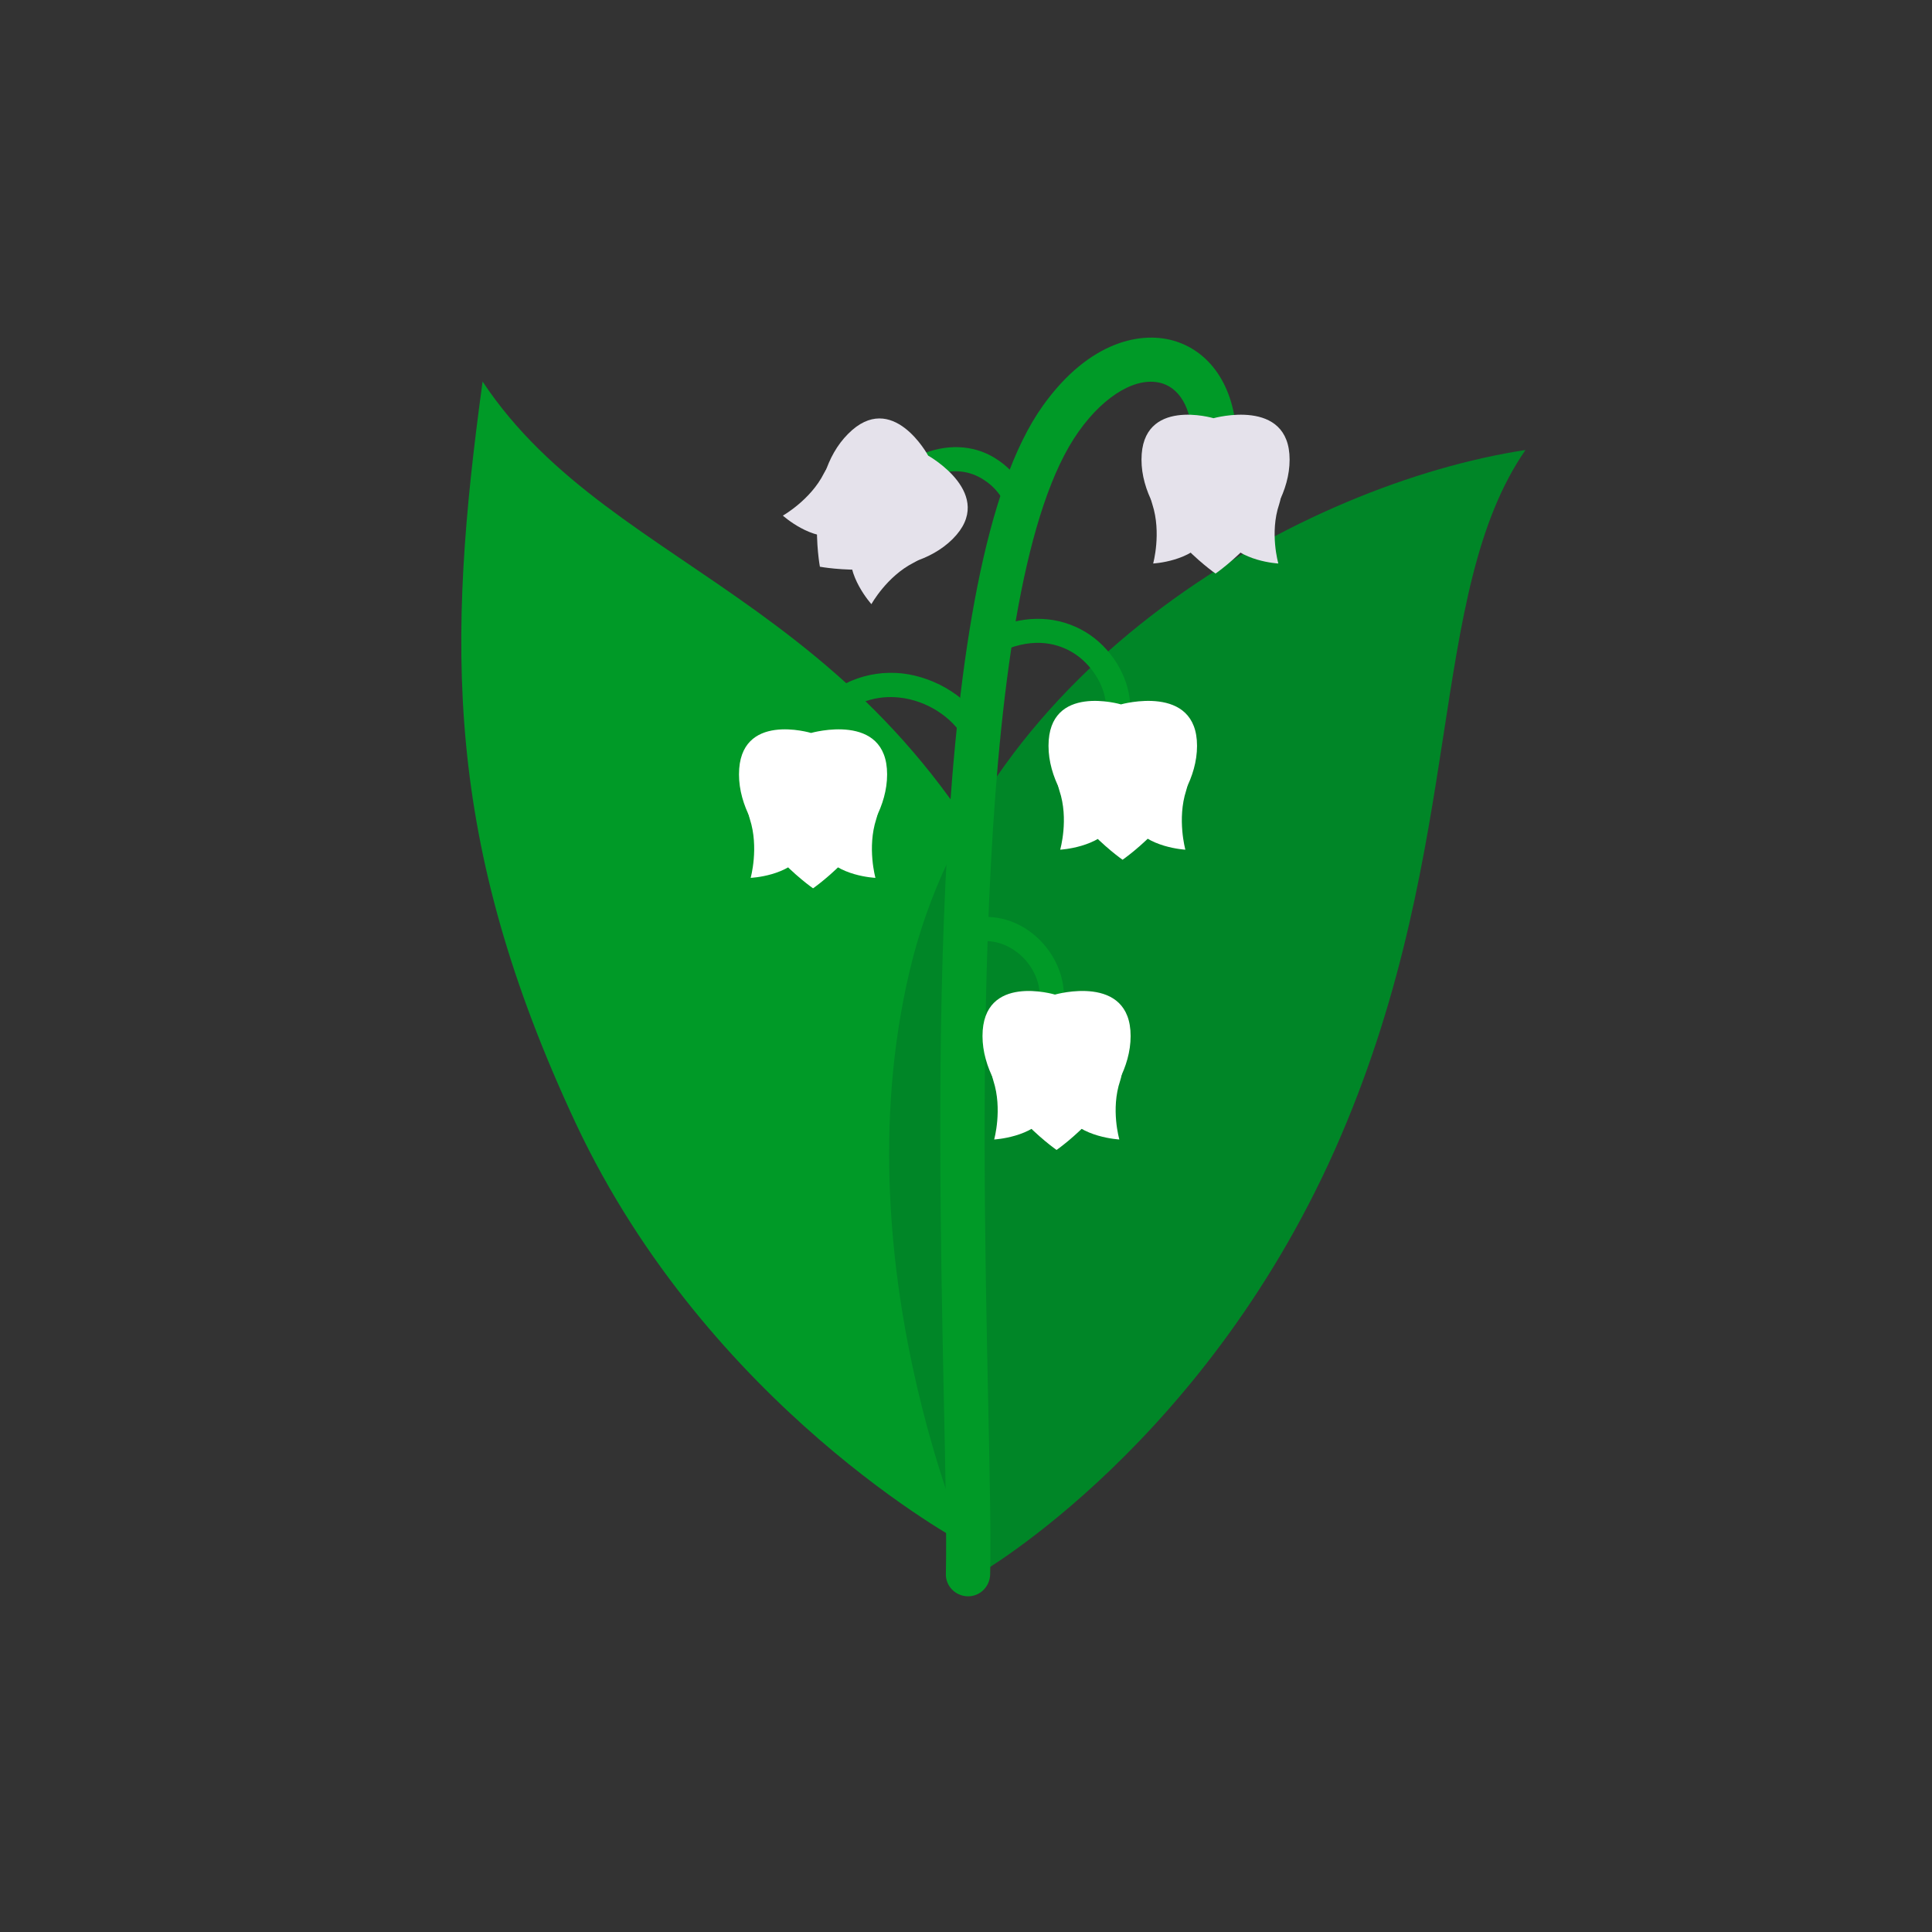 <svg version="1.2" xmlns="http://www.w3.org/2000/svg" viewBox="0 0 480 480" width="480" height="480">
	<rect x="0" y="0" width="480" height="480" fill="#333333" stroke="none"/>
	<title>Flower</title>
	<style>
		.s0 { fill: #009a27 } 
		.s1 { fill: #008627 } 
		.s2 { fill: #e5e2eb } 
		.s3 { fill: #ffffff } 
	</style>
	<g id="&lt;Group&gt;">
		<g id="&lt;Group&gt;">
		</g>
		<g id="&lt;Group&gt;">
		</g>
		<g id="&lt;Group&gt;">
			<g id="&lt;Group&gt;">
			</g>
			<g id="&lt;Group&gt;">
			</g>
			<g id="&lt;Group&gt;">
			</g>
			<g id="&lt;Group&gt;">
			</g>
			<g id="&lt;Group&gt;">
			</g>
			<g id="&lt;Group&gt;">
			</g>
			<g id="&lt;Group&gt;">
			</g>
			<g id="&lt;Group&gt;">
			</g>
			<g id="&lt;Group&gt;">
			</g>
			<g id="&lt;Group&gt;">
			</g>
			<g id="&lt;Group&gt;">
			</g>
			<g id="&lt;Group&gt;">
			</g>
			<g id="&lt;Group&gt;">
			</g>
			<g id="&lt;Group&gt;">
			</g>
			<g id="&lt;Group&gt;">
			</g>
		</g>
		<g id="&lt;Group&gt;">
			<g id="&lt;Group&gt;">
			</g>
			<g id="&lt;Group&gt;">
			</g>
			<g id="&lt;Group&gt;">
			</g>
			<g id="&lt;Group&gt;">
			</g>
			<g id="&lt;Group&gt;">
			</g>
			<g id="&lt;Group&gt;">
			</g>
			<g id="&lt;Group&gt;">
			</g>
			<g id="&lt;Group&gt;">
			</g>
			<g id="&lt;Group&gt;">
			</g>
			<g id="&lt;Group&gt;">
			</g>
			<g id="&lt;Group&gt;">
			</g>
			<g id="&lt;Group&gt;">
			</g>
			<g id="&lt;Group&gt;">
			</g>
			<g id="&lt;Group&gt;">
			</g>
			<g id="&lt;Group&gt;">
			</g>
		</g>
		<g id="&lt;Group&gt;">
			<g id="&lt;Group&gt;">
			</g>
			<g id="&lt;Group&gt;">
			</g>
			<g id="&lt;Group&gt;">
			</g>
			<g id="&lt;Group&gt;">
			</g>
			<g id="&lt;Group&gt;">
			</g>
			<g id="&lt;Group&gt;">
			</g>
		</g>
		<g id="&lt;Group&gt;">
		</g>
		<g id="&lt;Group&gt;">
		</g>
		<g id="&lt;Group&gt;">
		</g>
		<g id="&lt;Group&gt;">
		</g>
		<g id="&lt;Group&gt;">
		</g>
		<g id="&lt;Group&gt;">
		</g>
		<g id="&lt;Group&gt;">
		</g>
		<g id="&lt;Group&gt;">
		</g>
		<g id="&lt;Group&gt;">
		</g>
		<g id="&lt;Group&gt;">
		</g>
		<g id="&lt;Group&gt;">
		</g>
		<g id="&lt;Group&gt;">
		</g>
		<g id="&lt;Group&gt;">
		</g>
		<g id="&lt;Group&gt;">
		</g>
		<g id="&lt;Group&gt;">
		</g>
		<g id="&lt;Group&gt;">
		</g>
		<g id="&lt;Group&gt;">
			<g id="&lt;Group&gt;">
				<g id="&lt;Group&gt;">
					<g id="&lt;Group&gt;">
					</g>
					<g id="&lt;Group&gt;">
					</g>
					<g id="&lt;Group&gt;">
					</g>
					<g id="&lt;Group&gt;">
					</g>
					<g id="&lt;Group&gt;">
					</g>
					<g id="&lt;Group&gt;">
					</g>
					<g id="&lt;Group&gt;">
					</g>
					<g id="&lt;Group&gt;">
					</g>
					<g id="&lt;Group&gt;">
					</g>
					<g id="&lt;Group&gt;">
					</g>
					<g id="&lt;Group&gt;">
					</g>
					<g id="&lt;Group&gt;">
					</g>
					<g id="&lt;Group&gt;">
					</g>
					<g id="&lt;Group&gt;">
					</g>
					<g id="&lt;Group&gt;">
					</g>
					<g id="&lt;Group&gt;">
					</g>
					<g id="&lt;Group&gt;">
					</g>
					<g id="&lt;Group&gt;">
					</g>
					<g id="&lt;Group&gt;">
					</g>
					<g id="&lt;Group&gt;">
					</g>
					<g id="&lt;Group&gt;">
					</g>
					<g id="&lt;Group&gt;">
					</g>
					<g id="&lt;Group&gt;">
					</g>
					<g id="&lt;Group&gt;">
					</g>
					<g id="&lt;Group&gt;">
					</g>
					<g id="&lt;Group&gt;">
					</g>
					<g id="&lt;Group&gt;">
					</g>
					<g id="&lt;Group&gt;">
					</g>
					<g id="&lt;Group&gt;">
					</g>
				</g>
				<g id="&lt;Group&gt;">
					<g id="&lt;Group&gt;">
					</g>
					<g id="&lt;Group&gt;">
					</g>
					<g id="&lt;Group&gt;">
					</g>
					<g id="&lt;Group&gt;">
					</g>
					<g id="&lt;Group&gt;">
					</g>
					<g id="&lt;Group&gt;">
					</g>
					<g id="&lt;Group&gt;">
					</g>
					<g id="&lt;Group&gt;">
					</g>
					<g id="&lt;Group&gt;">
					</g>
					<g id="&lt;Group&gt;">
					</g>
					<g id="&lt;Group&gt;">
					</g>
					<g id="&lt;Group&gt;">
					</g>
					<g id="&lt;Group&gt;">
					</g>
					<g id="&lt;Group&gt;">
					</g>
					<g id="&lt;Group&gt;">
					</g>
					<g id="&lt;Group&gt;">
					</g>
					<g id="&lt;Group&gt;">
					</g>
					<g id="&lt;Group&gt;">
					</g>
					<g id="&lt;Group&gt;">
					</g>
					<g id="&lt;Group&gt;">
					</g>
					<g id="&lt;Group&gt;">
					</g>
					<g id="&lt;Group&gt;">
					</g>
					<g id="&lt;Group&gt;">
					</g>
					<g id="&lt;Group&gt;">
					</g>
					<g id="&lt;Group&gt;">
					</g>
					<g id="&lt;Group&gt;">
					</g>
					<g id="&lt;Group&gt;">
					</g>
				</g>
				<g id="&lt;Group&gt;">
				</g>
				<g id="&lt;Group&gt;">
				</g>
				<g id="&lt;Group&gt;">
				</g>
				<g id="&lt;Group&gt;">
				</g>
				<g id="&lt;Group&gt;">
				</g>
				<g id="&lt;Group&gt;">
				</g>
				<g id="&lt;Group&gt;">
				</g>
				<g id="&lt;Group&gt;">
				</g>
				<g id="&lt;Group&gt;">
				</g>
				<g id="&lt;Group&gt;">
					<g id="&lt;Group&gt;">
						<g id="&lt;Group&gt;">
							<path id="&lt;Path&gt;" class="s0" d="m260.5 243.1c29.4 72.1-21.3 140.2-21.3 140.2 0 0-63-33.7-96.1-104.1-33-70.5-32.1-119.4-23.2-184.4 33.2 50 101.8 53 140.6 148.3z"/>
						</g>
						<g id="&lt;Group&gt;">
							<path id="&lt;Path&gt;" class="s1" d="m226 241.2c-17.9 75.7 17.1 149.9 17.1 149.9 0 0 57.5-32.8 90.1-109 31.2-72.9 21.2-134.7 45.8-170.3-55 8.4-134.9 52.9-153 129.4z"/>
						</g>
						<g id="&lt;Group&gt;">
							<path id="&lt;Path&gt;" class="s0" d="m240.5 396.6q-0.1 0-0.1 0c-3.1-0.1-5.5-2.6-5.4-5.6 0.2-9.7-0.1-25.1-0.5-43-1.6-77.3-4.3-206.8 24.6-247.2 11.5-16.1 24.7-18.8 33.3-15.9 9.5 3.2 15.1 13.1 14.8 25.8-0.1 3-2.6 5.4-5.7 5.3-3 0-5.4-2.6-5.3-5.6 0.2-7.8-2.5-13.5-7.3-15.1-6.1-2-14.3 2.6-20.9 11.9-26.7 37.4-24 169.6-22.5 240.6 0.4 18.7 0.7 33.5 0.5 43.4-0.1 3-2.5 5.4-5.5 5.4z"/>
						</g>
						<g id="&lt;Group&gt;">
							<path id="&lt;Path&gt;" class="s0" d="m257 130.5h-6c0-4.1-2.5-8.6-6.3-11.1-2.6-1.8-6.9-3.5-12.9-1.2l-2.2-5.6c6.6-2.5 13.2-1.9 18.5 1.8 5.4 3.7 8.9 10 8.9 16.1z"/>
						</g>
						<g id="&lt;Group&gt;">
							<path id="&lt;Path&gt;" class="s0" d="m239.6 183.6c-2.9-5.4-9.4-9.6-16.2-10.3-4.7-0.5-11.7 0.4-17.9 7.7l-4.6-3.9c6.2-7.3 14.5-10.7 23.2-9.8 8.7 1 16.9 6.3 20.8 13.5z"/>
						</g>
						<g id="&lt;Group&gt;">
							<path id="&lt;Path&gt;" class="s0" d="m280.8 175.8h-6c0-4.7-3-10-7.4-13.1-3.3-2.3-9-4.5-16.8-1.6l-2-5.6c7.9-3 15.9-2.1 22.3 2.3 6 4.2 9.9 11.3 9.9 18z"/>
						</g>
						<g id="&lt;Group&gt;">
							<path id="&lt;Path&gt;" class="s0" d="m264.3 247.2h-6c0-4.1-2.5-8.6-6.3-11.1-2.6-1.8-7-3.5-13-1.2l-2.1-5.6c6.6-2.5 13.1-1.9 18.5 1.8 5.4 3.7 8.9 10 8.9 16.1z"/>
						</g>
						<g id="&lt;Group&gt;">
							<g id="&lt;Group&gt;">
								<path id="&lt;Path&gt;" class="s2" d="m320.4 114.2c0 15.6-18.4 28.3-18.4 28.3 0 0-18.4-12.7-18.4-28.3 0-15.6 17.9-10.3 17.9-10.3 0 0 18.9-5.3 18.9 10.3z"/>
							</g>
							<g id="&lt;Group&gt;">
								<path id="&lt;Path&gt;" class="s2" d="m299.7 133.7c-3.6 5.8-13.2 6.3-13.2 6.3 0 0 2.1-7.6-0.2-14.7-3.1-9.2 9.5-8.5 13.2-6.2 3.7 2.3 3.8 8.9 0.2 14.6z"/>
							</g>
							<g id="&lt;Group&gt;">
								<path id="&lt;Path&gt;" class="s2" d="m304.3 133.7c3.6 5.8 13.3 6.3 13.3 6.3 0 0-2.2-7.6 0.2-14.7 3-9.2-9.6-8.5-13.3-6.2-3.7 2.3-3.8 8.9-0.2 14.6z"/>
							</g>
						</g>
						<g id="&lt;Group&gt;">
							<g id="&lt;Group&gt;">
								<path id="&lt;Path&gt;" class="s3" d="m297.4 185.3c0 15.6-18.5 28.3-18.5 28.3 0 0-18.4-12.7-18.4-28.3 0-15.6 18-10.3 18-10.3 0 0 18.9-5.3 18.9 10.3z"/>
							</g>
							<g id="&lt;Group&gt;">
								<path id="&lt;Path&gt;" class="s3" d="m276.7 204.8c-3.6 5.8-13.3 6.3-13.3 6.3 0 0 2.2-7.6-0.2-14.7-3-9.2 9.6-8.5 13.3-6.2 3.7 2.3 3.8 8.9 0.2 14.6z"/>
							</g>
							<g id="&lt;Group&gt;">
								<path id="&lt;Path&gt;" class="s3" d="m281.3 204.8c3.6 5.8 13.2 6.3 13.2 6.3 0 0-2.1-7.6 0.2-14.7 3-9.2-9.5-8.5-13.3-6.2-3.7 2.3-3.7 8.9-0.1 14.6z"/>
							</g>
						</g>
						<g id="&lt;Group&gt;">
							<g id="&lt;Group&gt;">
								<path id="&lt;Path&gt;" class="s2" d="m236.7 133.9c-11 11-33 6.9-33 6.9 0 0-4.1-21.9 7-33 11-11.1 19.9 5.4 19.9 5.4 0 0 17.2 9.6 6.1 20.7z"/>
							</g>
							<g id="&lt;Group&gt;">
								<path id="&lt;Path&gt;" class="s2" d="m208.3 133c-6.6 1.6-13.8-4.9-13.8-4.9 0 0 6.9-3.9 10.2-10.5 4.4-8.7 12.8 0.7 13.8 5 1 4.2-3.6 8.9-10.2 10.4z"/>
							</g>
							<g id="&lt;Group&gt;">
								<path id="&lt;Path&gt;" class="s2" d="m211.5 136.3c-1.5 6.6 5 13.8 5 13.8 0 0 3.8-6.9 10.5-10.3 8.6-4.3-0.7-12.7-5-13.7-4.3-1-8.9 3.6-10.5 10.2z"/>
							</g>
						</g>
						<g id="&lt;Group&gt;">
							<g id="&lt;Group&gt;">
								<path id="&lt;Path&gt;" class="s3" d="m220.4 192.4c0 15.6-18.4 28.3-18.4 28.3 0 0-18.4-12.7-18.4-28.3 0-15.7 17.9-10.3 17.9-10.3 0 0 18.9-5.4 18.9 10.3z"/>
							</g>
							<g id="&lt;Group&gt;">
								<path id="&lt;Path&gt;" class="s3" d="m199.7 211.9c-3.6 5.8-13.2 6.2-13.2 6.2 0 0 2.1-7.5-0.2-14.6-3.1-9.2 9.5-8.6 13.2-6.2 3.7 2.3 3.8 8.8 0.2 14.6z"/>
							</g>
							<g id="&lt;Group&gt;">
								<path id="&lt;Path&gt;" class="s3" d="m204.3 211.9c3.6 5.8 13.2 6.2 13.2 6.2 0 0-2.1-7.5 0.2-14.6 3.1-9.2-9.5-8.6-13.2-6.2-3.7 2.3-3.8 8.8-0.2 14.6z"/>
							</g>
						</g>
						<g id="&lt;Group&gt;">
							<g id="&lt;Group&gt;">
								<path id="&lt;Path&gt;" class="s3" d="m280.9 257.4c0 15.6-18.4 28.3-18.4 28.3 0 0-18.4-12.7-18.4-28.3 0-15.7 18-10.3 18-10.3 0 0 18.8-5.4 18.8 10.3z"/>
							</g>
							<g id="&lt;Group&gt;">
								<path id="&lt;Path&gt;" class="s3" d="m260.2 276.9c-3.6 5.7-13.2 6.2-13.2 6.2 0 0 2.1-7.5-0.2-14.6-3-9.2 9.5-8.6 13.2-6.2 3.8 2.3 3.8 8.8 0.2 14.6z"/>
							</g>
							<g id="&lt;Group&gt;">
								<path id="&lt;Path&gt;" class="s3" d="m264.8 276.9c3.6 5.7 13.3 6.2 13.3 6.2 0 0-2.2-7.5 0.2-14.6 3-9.2-9.6-8.6-13.3-6.2-3.7 2.3-3.8 8.8-0.2 14.6z"/>
							</g>
						</g>
					</g>
				</g>
			</g>
		</g>
	</g>
</svg>